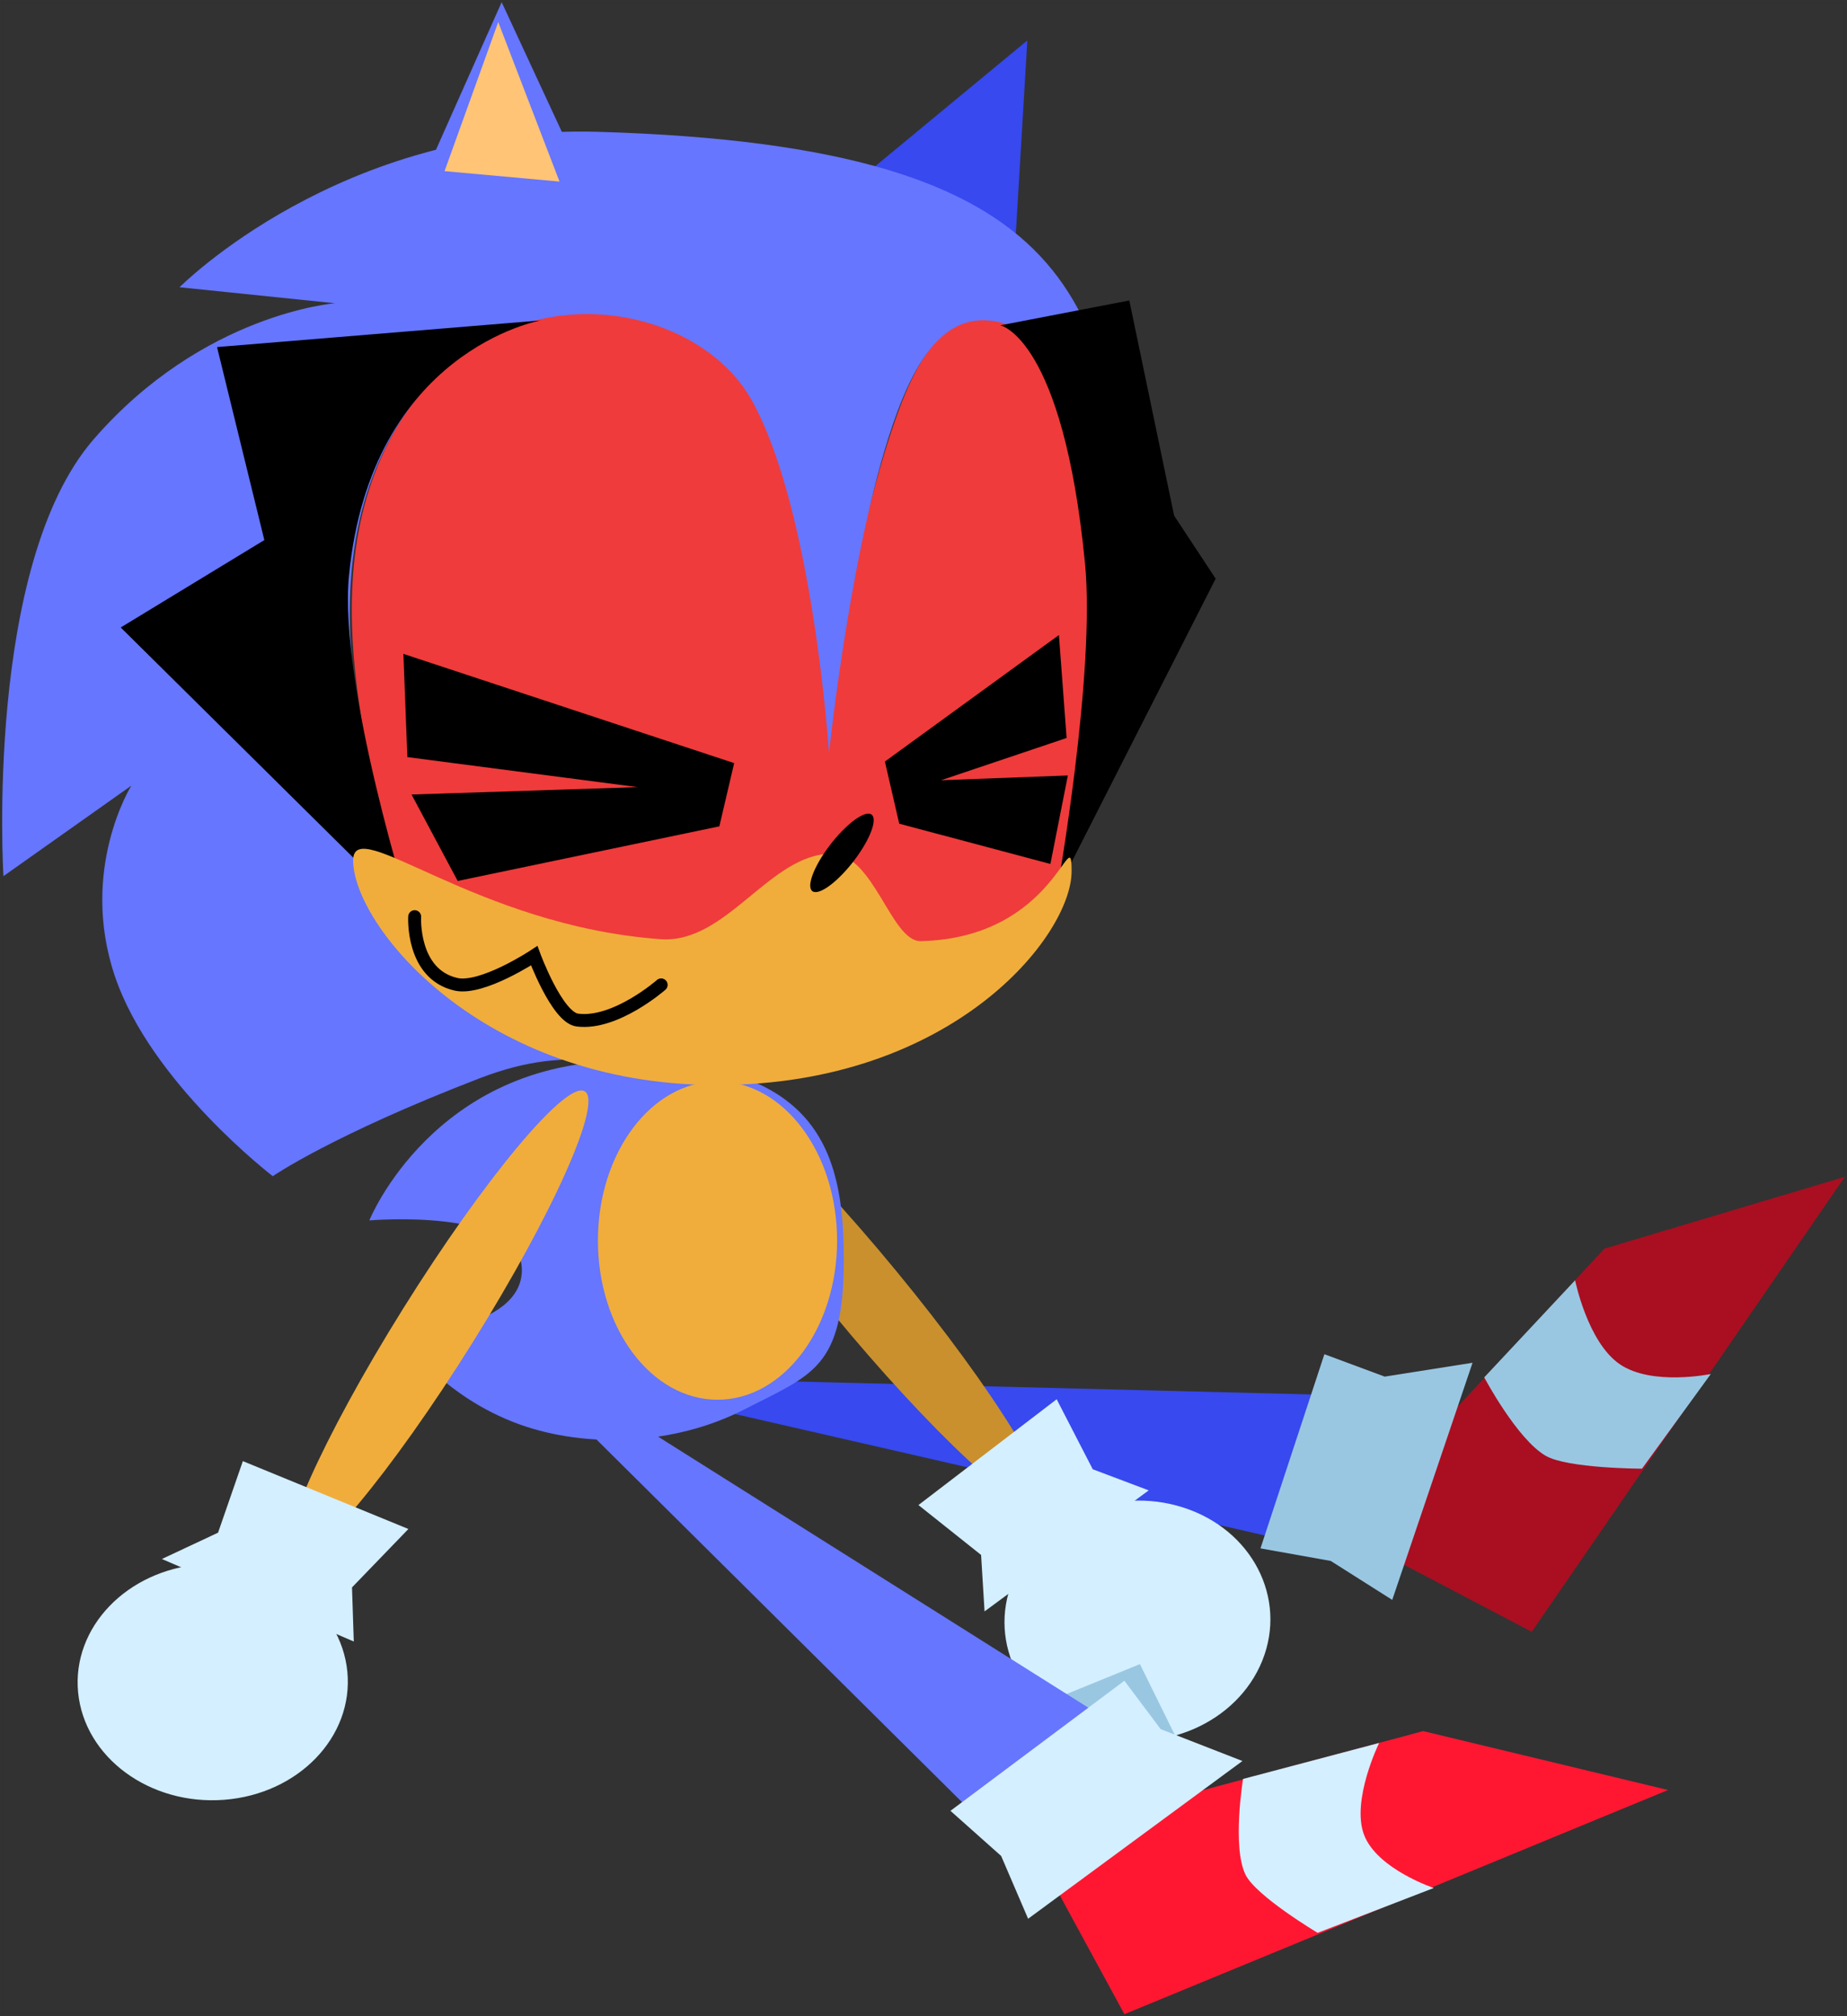 <svg version="1.1" xmlns="http://www.w3.org/2000/svg" xmlns:xlink="http://www.w3.org/1999/xlink" width="214.248" height="233.827" viewBox="0,0,214.248,233.827"><rect x="0" y="0" width="214.248" height="233.827" fill="#333333" stroke="none"/><g transform="translate(-82.149,-39.595)"><g stroke-miterlimit="10"><path d="M82.399,273.173v-233.327h213.748v233.327z" fill-opacity="0.016" fill="#000000" stroke-opacity="0.024" stroke="#000000" stroke-width="0.5" stroke-linecap="butt" stroke-linejoin="miter"/><path d="M237.355,219.604l-73.634,-16.874l3.3,-3.113l69.25,1.738z" fill="#3749ef" stroke="none" stroke-width="0" stroke-linecap="butt" stroke-linejoin="miter"/><g stroke="none" stroke-width="0" stroke-linecap="butt" stroke-linejoin="miter"><g><path d="M259.827,228.828l-22.075,-11.587l30.505,-32.847l27.889,-8.328z" fill="#a90f21"/><path d="M272.615,209.912c0,0 -8.622,-0.02 -11.167,-1.493c-3.337,-1.931 -7.131,-9.095 -7.131,-9.095l10.542,-11.262c0,0 1.436,7.151 5.16,9.723c3.724,2.572 10.58,1.148 10.58,1.148z" fill="#99c7e2"/></g><path d="M243.645,225.128l-7.133,-4.518l-8.151,-1.456l7.414,-22.516l6.994,2.597l10.193,-1.606z" fill="#99c7e2"/></g><path d="M186.11,186.985c11.418,13.863 19.016,26.185 16.97,27.522c-2.046,1.337 -12.96,-8.817 -24.378,-22.68c-11.418,-13.863 -19.016,-26.185 -16.97,-27.522c2.046,-1.337 12.96,8.817 24.378,22.68z" fill="#c9902d" stroke="none" stroke-width="0" stroke-linecap="butt" stroke-linejoin="miter"/><g fill="#d4efff" stroke="none" stroke-width="0" stroke-linecap="butt" stroke-linejoin="miter"><path d="M196.355,226.465l-0.401,-6.549l-7.268,-5.786l16.034,-12.27l4.186,8.119l6.491,2.448z"/><path d="M219.376,214.406c7.999,2.553 12.117,10.507 9.198,17.766c-2.92,7.259 -11.771,11.074 -19.77,8.521c-7.999,-2.553 -12.117,-10.507 -9.198,-17.766c2.92,-7.259 11.771,-11.074 19.77,-8.521z"/></g><path d="M208.119,243.691l-3.783,-7.021l10.043,-4.092l4.053,8.224z" fill="#99c7e2" stroke="none" stroke-width="0" stroke-linecap="butt" stroke-linejoin="miter"/><g stroke="none" stroke-width="0"><path d="M180.032,185.581c0,12.674 -3.583,13.383 -11.608,17.492c-8.025,4.109 -18.15,4.501 -25.933,1.73c-9.19,-3.272 -13.879,-10.371 -13.879,-10.371c0,0 14.073,-0.482 14.073,-7.567c0,-7.261 -17.696,-5.744 -17.696,-5.744c0,0 7.448,-18.478 29.64,-18.488c22.192,-0.01 25.402,10.274 25.402,22.948z" fill="#6676ff" stroke-linecap="round" stroke-linejoin="round"/><path d="M179.25,183.46c0,10.192 -6.211,18.455 -13.872,18.455c-7.661,0 -13.872,-8.263 -13.872,-18.455c0,-10.192 6.211,-18.455 13.872,-18.455c7.661,0 13.872,8.263 13.872,18.455z" fill="#f0ad3c" stroke-linecap="butt" stroke-linejoin="miter"/></g><path d="M179.817,62.056l21.501,-17.775l-1.611,27.014z" fill="#3749ef" stroke="none" stroke-width="0" stroke-linecap="butt" stroke-linejoin="miter"/><path d="M201.726,77.918c7.962,4.194 9.464,14.762 9.647,28.446c0.192,14.407 -3.616,34.535 -9.913,39.269c-14.573,10.957 -34.487,15.791 -39.419,15.791c-0.279,0 -34.624,-17.926 -34.624,-18.233c0,-10.697 -10.572,-34.937 0.834,-54.167c11.406,-19.229 34.673,-15.279 41.318,-3.388c7.124,12.749 8.683,37.32 8.683,37.32c0,0 2.942,-21.77 8.209,-35.935c3.776,-10.153 8.441,-12.698 15.265,-9.104z" fill="#ef3b3b" stroke="none" stroke-width="0" stroke-linecap="butt" stroke-linejoin="miter"/><path d="M82.548,141.199c0,0 -2.218,-36.034 10.454,-50.649c12.672,-14.614 28.003,-15.788 28.003,-15.788l-18.029,-1.857c0,0 18.699,-18.884 48.498,-18.025c57.541,1.659 58.545,20.629 62.334,48.324c0.418,3.055 -2.265,18.645 -4.618,28.341c-1.31,5.395 -2.885,7.941 -2.885,7.941c0,0 -0.516,1.315 -0.706,1.877c-2.169,6.398 -3.011,3.007 -4.265,6.426c0.485,-2.501 4.974,-7.512 6.542,-13.098c2.89,-10.296 3.334,-22.913 3.267,-27.966c-0.183,-13.684 -1.685,-24.253 -9.647,-28.446c-6.824,-3.594 -11.489,-1.049 -15.265,9.104c-5.267,14.165 -7.92,39.537 -7.92,39.537c0,0 -1.848,-28.173 -8.972,-40.922c-6.645,-11.891 -29.912,-15.841 -41.318,3.388c-11.406,19.229 -0.834,43.469 -0.834,54.167c0,0.306 34.345,18.233 34.624,18.233c4.932,0 27.157,-7.407 41.73,-18.364c0.019,-0.014 0.038,-0.029 0.058,-0.044c-1.738,3.201 -3.576,6.131 -5.42,8.642c-3.372,4.591 -14.309,8.462 -27.814,10.127c-17.413,2.147 -20.93,-1.994 -32.645,2.517c-17.032,6.56 -23.929,11.329 -23.929,11.329c0,0 -14.165,-10.852 -18.322,-23.211c-4.158,-12.359 1.913,-22.077 1.913,-22.077z" fill="#6676ff" stroke="none" stroke-width="0" stroke-linecap="butt" stroke-linejoin="miter"/><path d="M112.812,102.225l-5.487,-22.383l37.546,-3.087c0,0 -19.685,3.445 -22.236,29.556c-1.251,12.805 7.217,39.393 7.217,39.393l-33.7,-33.343z" fill="#000000" stroke="none" stroke-width="0" stroke-linecap="butt" stroke-linejoin="miter"/><path d="M129.528,64.135l10.813,-24.29l11.604,25z" fill="#6676ff" stroke="none" stroke-width="0" stroke-linecap="butt" stroke-linejoin="miter"/><path d="M133.715,59.443l6.228,-17.29l7.108,18.498z" fill="#ffc476" stroke="none" stroke-width="0" stroke-linecap="butt" stroke-linejoin="miter"/><path d="M223.163,106.701l-18.393,36.173c0,0 4.483,-25.199 3.232,-38.004c-2.551,-26.111 -9.817,-27.549 -9.817,-27.549l14.961,-2.881l5.199,24.955z" fill="#000000" stroke="none" stroke-width="0" stroke-linecap="butt" stroke-linejoin="miter"/><path d="M206.453,140.625c0,7.494 -13.78,24.798 -41.145,24.798c-27.365,0 -42.195,-18.552 -42.195,-26.046c0,-5.533 14.157,7.597 35.695,9.133c7.634,0.545 12.646,-9.913 19.806,-9.913c4.901,0 6.906,10.218 10.344,10.138c15.76,-0.369 17.495,-14.262 17.495,-8.11z" fill="#f0ad3c" stroke="none" stroke-width="0" stroke-linecap="butt" stroke-linejoin="miter"/><path d="M182.867,133.95c1.139,-0.016 0.697,2.008 -0.987,4.521c-1.685,2.513 -3.974,4.562 -5.113,4.578c-1.139,0.016 -0.697,-2.008 0.987,-4.521c1.685,-2.513 3.974,-4.562 5.113,-4.578z" fill="#000000" stroke="none" stroke-width="0" stroke-linecap="butt" stroke-linejoin="miter"/><path d="M158.842,153.808c0,0 -5.3,4.656 -9.72,4.08c-2.363,-0.308 -5.006,-7.462 -5.006,-7.462c0,0 -6.068,4.011 -9.089,3.309c-5.164,-1.2 -4.777,-7.838 -4.777,-7.838" fill="none" stroke="#000000" stroke-width="1.5" stroke-linecap="round" stroke-linejoin="miter"/><path d="M136.948,195.318c-9.389,15.023 -18.798,26.31 -21.015,25.21c-2.217,-1.099 3.597,-14.169 12.987,-29.192c9.389,-15.023 18.798,-26.31 21.015,-25.21c2.217,1.099 -3.597,14.169 -12.987,29.192z" fill="#f0ad3c" stroke="none" stroke-width="0" stroke-linecap="butt" stroke-linejoin="miter"/><g fill="#d4efff" stroke="none" stroke-width="0" stroke-linecap="butt" stroke-linejoin="miter"><path d="M100.927,220.386l6.516,-3.053l2.876,-8.297l19.203,7.871l-6.541,6.773l0.207,6.276z"/><path d="M122.441,233.46c0.728,7.541 -5.673,14.19 -14.297,14.851c-8.624,0.661 -16.206,-4.917 -16.934,-12.459c-0.728,-7.541 5.673,-14.19 14.297,-14.851c8.624,-0.661 16.206,4.917 16.934,12.459z"/></g><path d="M199.607,254.403l-50.803,-50.39l4.684,-0.963l56.568,35.626z" fill="#6676ff" stroke="none" stroke-width="0" stroke-linecap="butt" stroke-linejoin="miter"/><g stroke="none" stroke-width="0" stroke-linecap="butt" stroke-linejoin="miter"><g><path d="M212.578,273.173l-11.169,-20.541l45.826,-12.288l28.397,6.832z" fill="#ff1732"/><path d="M234.989,263.737c0,0 -7.165,-4.272 -8.368,-6.754c-1.577,-3.255 -0.279,-11.091 -0.279,-11.091l15.781,-4.172c0,0 -3.252,6.662 -1.752,10.64c1.5,3.979 8.094,6.178 8.094,6.178z" fill="#d4efff"/></g><path d="M201.408,262.106l-3.128,-7.282l-5.88,-5.235l20.177,-15.085l4.208,5.614l9.484,3.694z" fill="#d4efff"/></g><path d="M135.24,141.756l-5.353,-10.023l26.216,-0.858l-26.702,-3.482l-0.459,-11.97l38.369,12.667l-1.718,7.333z" fill="#000000" stroke="none" stroke-width="0" stroke-linecap="butt" stroke-linejoin="miter"/><path d="M186.457,135.114l-1.662,-7.207l20.187,-14.671l0.892,11.939l-14.56,4.901l14.705,-0.555l-2.025,10.265z" fill="#000000" stroke="none" stroke-width="0" stroke-linecap="butt" stroke-linejoin="miter"/></g></g></svg>